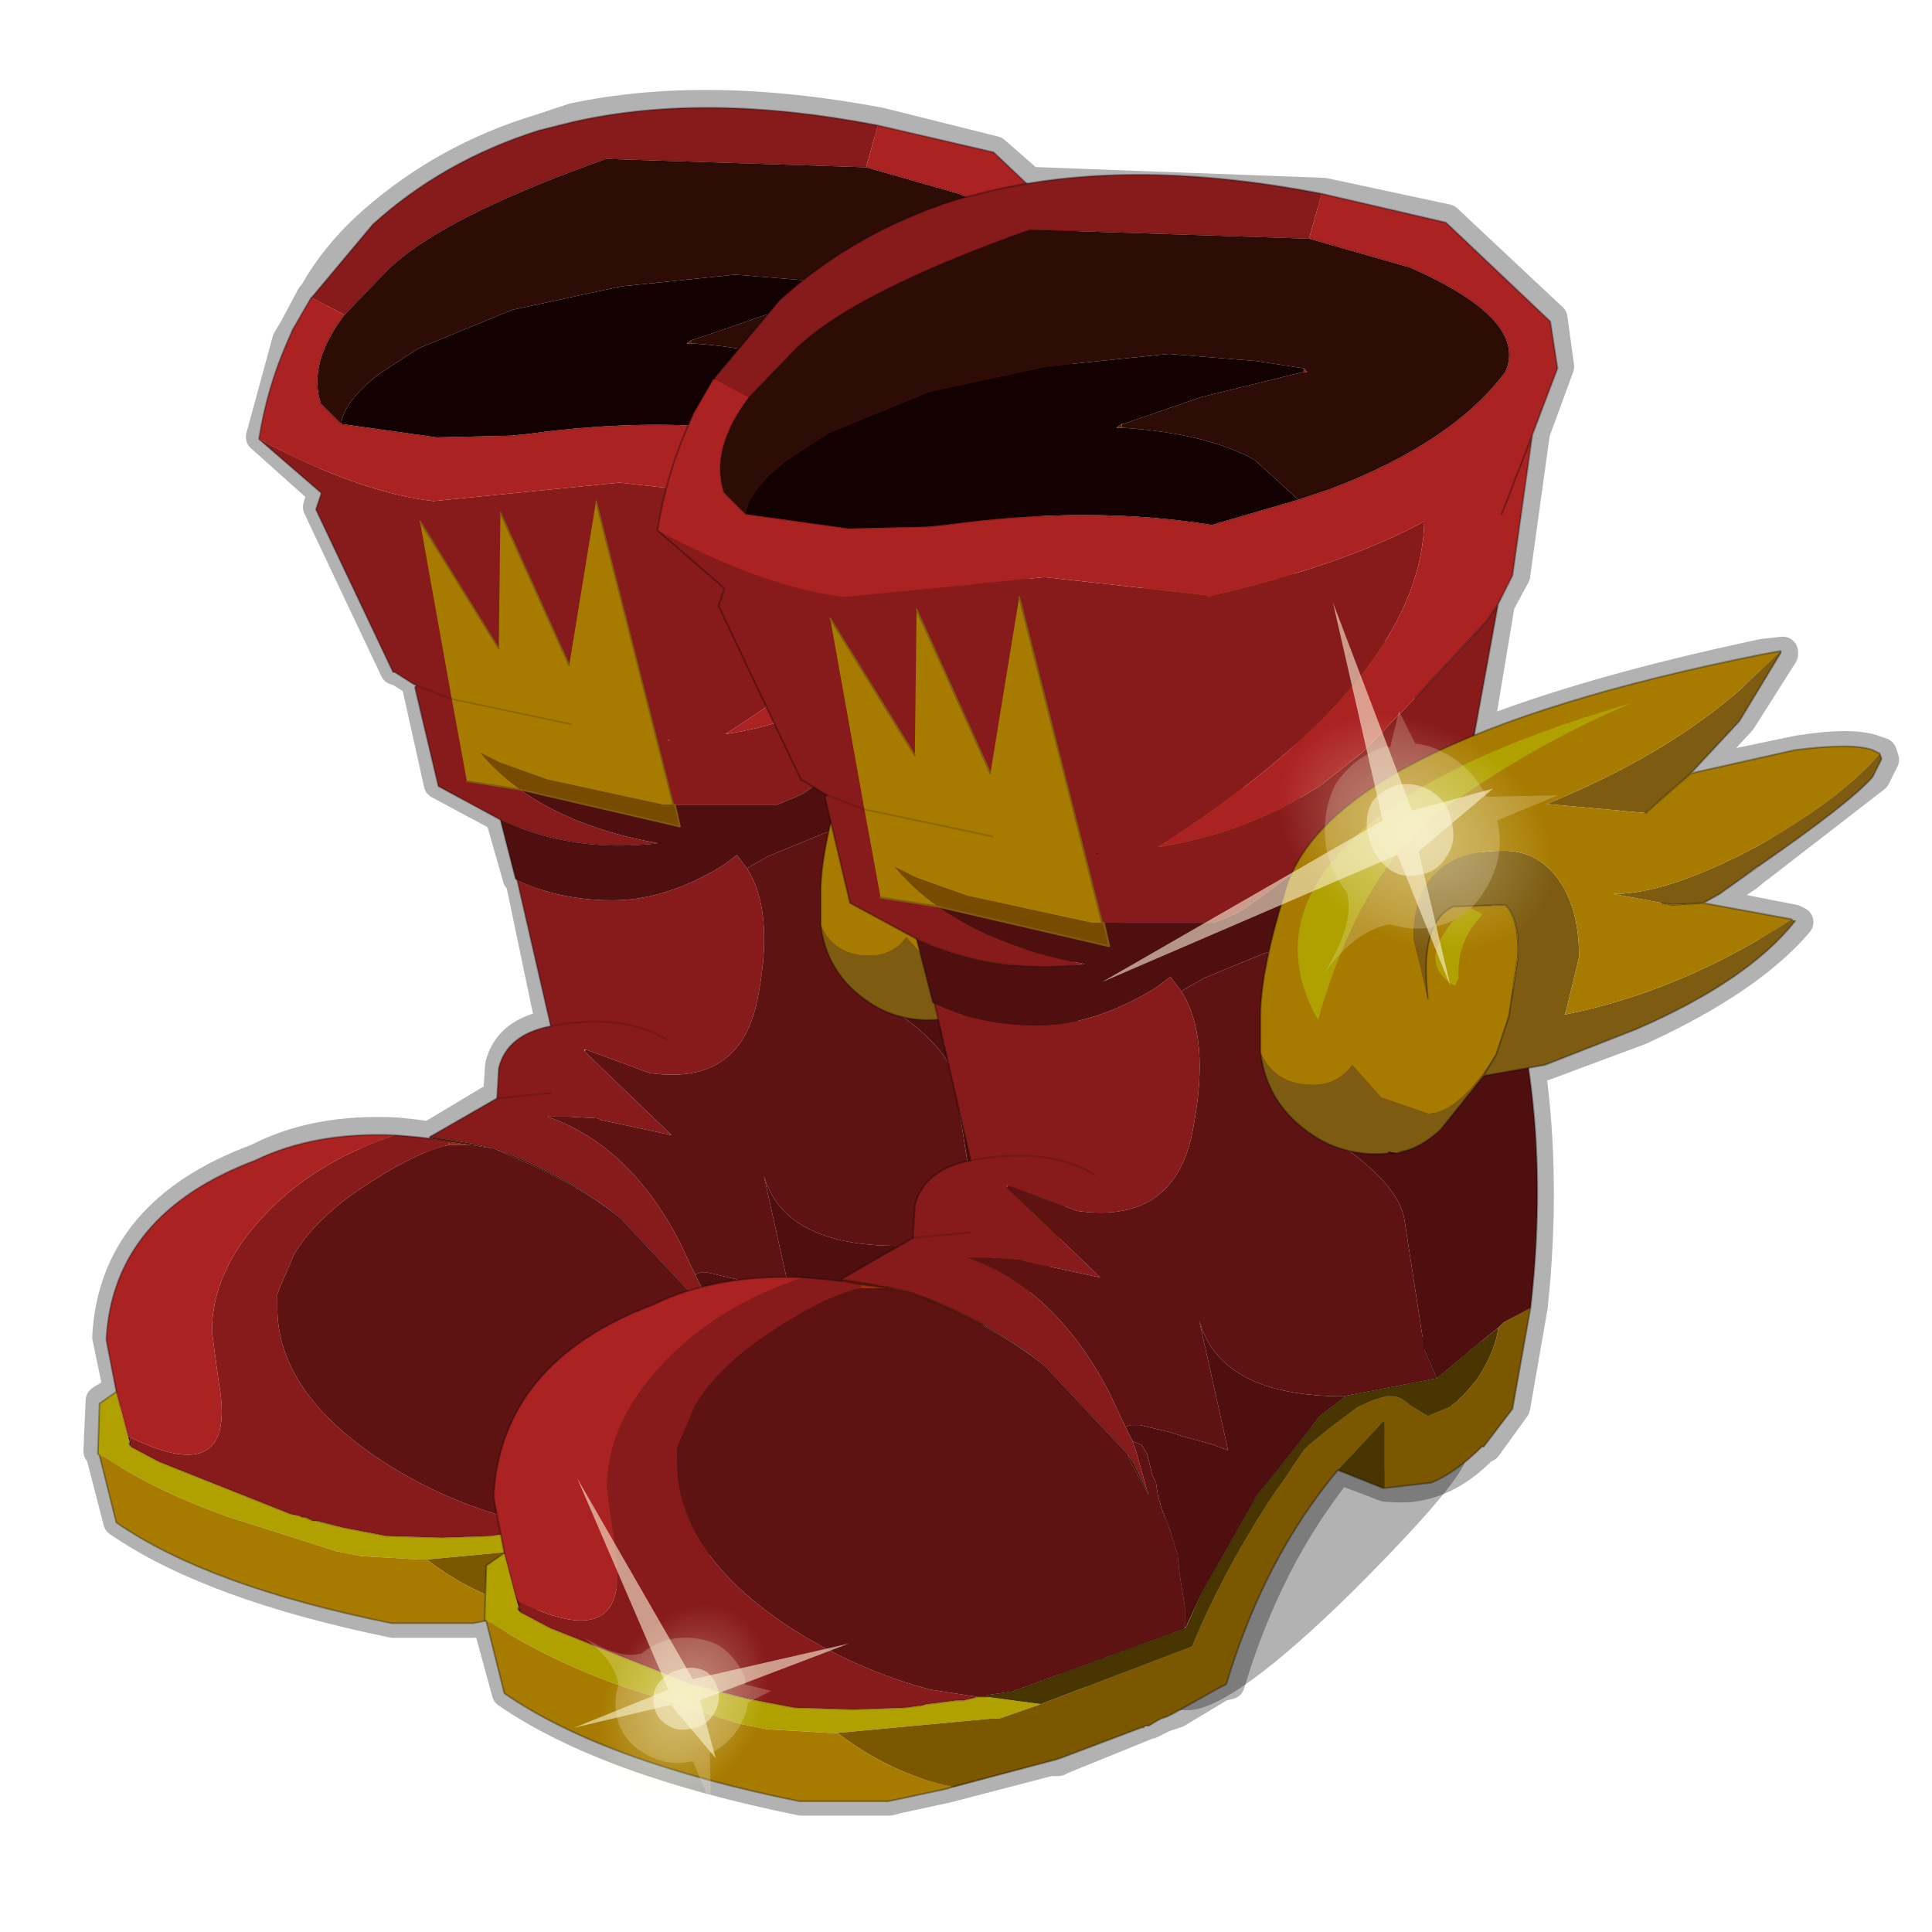 <?xml version="1.0" encoding="UTF-8" standalone="no"?>
<svg xmlns:xlink="http://www.w3.org/1999/xlink" height="440.0px" width="440.0px" xmlns="http://www.w3.org/2000/svg">
  <g transform="matrix(10.0, 0.0, 0.0, 10.0, 0.0, 0.0)">
    <use height="44.0" transform="matrix(1.0, 0.0, 0.0, 1.0, 0.0, 0.0)" width="44.0" xlink:href="#shape0"/>
    <use height="45.2" transform="matrix(0.764, 0.0, 0.0, 0.764, 2.229, 2.435)" width="38.8" xlink:href="#sprite0"/>
    <use height="45.2" transform="matrix(0.82, 0.0, 0.0, 0.82, 11.035, 3.96)" width="38.8" xlink:href="#sprite0"/>
    <use height="49.4" transform="matrix(0.264, 0.0, 0.0, 0.264, 23.4, 13.35)" width="55.7" xlink:href="#sprite1"/>
    <use height="49.4" transform="matrix(0.0, 0.189, -0.189, 0.0, 19.6, 32.45)" width="55.7" xlink:href="#sprite1"/>
    <use height="0.0" transform="matrix(0.603, 0.0, 0.231, 0.603, 21.6, 18.3)" width="0.0" xlink:href="#sprite3"/>
    <use height="0.0" transform="matrix(0.312, 0.127, -0.165, 0.203, 16.2, 31.65)" width="0.0" xlink:href="#sprite3"/>
    <use height="0.0" transform="matrix(0.39, 0.159, -0.206, 0.254, 15.15, 31.85)" width="0.0" xlink:href="#sprite3"/>
  </g>
  <defs>
    <g id="shape0" transform="matrix(1.0, 0.0, 0.0, 1.0, 0.0, 0.0)">
      <path d="M44.0 44.0 L0.0 44.0 0.0 0.0 44.0 0.0 44.0 44.0" fill="#43adca" fill-opacity="0.0" fill-rule="evenodd" stroke="none"/>
      <path d="M27.05 38.95 Q26.2 38.95 25.85 38.55 L24.85 38.45 24.25 38.25 Q24.0 38.05 24.0 37.5 24.0 36.0 28.7 33.15 33.4 30.25 33.4 33.15 33.4 33.65 30.8 36.25 28.05 38.95 27.05 38.95" fill="#000000" fill-opacity="0.302" fill-rule="evenodd" stroke="none"/>
      <path d="M34.95 9.85 L34.5 13.1 34.15 13.75 33.65 16.75 Q36.15 15.75 40.15 14.9 L40.6 14.85 40.6 14.9 39.65 16.4 38.55 17.6 40.95 17.1 Q42.2 16.9 42.7 17.1 L42.85 17.15 42.9 17.3 42.7 17.7 40.05 19.75 40.1 19.7 39.8 19.95 39.2 20.35 38.8 20.55 40.85 20.95 40.95 21.0 Q39.85 22.3 37.35 23.45 L35.2 24.25 34.85 24.35 Q35.2 26.9 34.9 29.75 L34.5 32.05 33.85 32.95 33.8 32.95 Q32.8 34.0 31.6 33.85 L31.55 33.85 30.5 33.45 Q28.85 35.5 28.0 38.35 L27.8 38.4 26.8 39.0 26.65 39.05 26.5 39.1 26.4 39.15 26.2 39.25 26.1 39.25 26.05 39.3 24.2 40.05 24.1 40.1 23.9 40.1 21.6 40.7 20.45 40.95 20.25 41.0 18.25 41.0 Q13.8 40.1 11.55 38.55 L11.1 36.9 11.05 36.9 10.8 36.95 8.95 36.95 Q4.8 36.1 2.7 34.65 L2.3 33.1 2.25 33.05 2.3 31.9 2.7 31.65 2.45 30.45 Q2.6 27.6 5.85 26.4 7.2 25.7 9.05 25.8 L9.5 25.85 9.85 25.9 9.85 25.85 11.35 24.95 11.4 24.25 Q11.6 23.5 12.55 23.35 L11.85 20.0 11.8 20.0 11.4 18.6 10.0 17.85 9.5 15.6 9.55 15.55 9.45 15.5 9.05 15.25 9.0 15.25 7.25 11.55 7.35 11.2 5.95 9.95 6.55 7.75 6.7 7.5 7.1 6.75 7.15 6.7 Q7.65 5.8 8.5 5.05 10.15 3.6 12.3 2.95 L13.05 2.7 Q16.1 2.05 20.05 2.8 L22.65 3.45 23.45 4.15 30.15 4.4 32.95 5.0 35.35 7.25 35.5 8.35 34.95 9.85 Z" fill="none" stroke="#000000" stroke-linecap="round" stroke-linejoin="round" stroke-opacity="0.302" stroke-width="0.7"/>
    </g>
    <g id="sprite0" transform="matrix(1.0, 0.0, 0.0, 1.0, 19.4, 22.6)">
      <use height="45.2" transform="matrix(1.0, 0.0, 0.0, 1.0, -19.4, -22.6)" width="38.8" xlink:href="#shape1"/>
    </g>
    <g id="shape1" transform="matrix(1.0, 0.0, 0.0, 1.0, 19.4, 22.6)">
      <path d="M3.5 -20.8 L6.3 -20.0 Q9.6 -18.55 8.95 -17.1 7.5 -15.15 4.1 -13.85 L3.2 -13.55 2.0 -14.65 Q0.65 -15.4 -1.7 -15.55 L-1.7 -15.65 Q-1.65 -15.65 0.5 -16.4 L3.35 -17.1 3.45 -17.1 3.35 -17.2 2.05 -17.4 -0.4 -17.6 -3.8 -17.25 -7.05 -16.55 -9.85 -15.4 -11.0 -14.65 Q-12.05 -13.85 -12.15 -13.15 L-12.75 -13.75 Q-13.15 -14.95 -12.05 -16.4 L-10.7 -17.8 -10.35 -18.1 Q-8.6 -19.5 -4.25 -21.05 L3.5 -20.8" fill="#2c0c04" fill-rule="evenodd" stroke="none"/>
      <path d="M3.2 -13.55 L0.8 -12.85 Q-2.6 -13.4 -6.6 -12.85 L-7.1 -12.8 -9.3 -12.75 -12.15 -13.15 Q-12.05 -13.85 -11.0 -14.65 L-9.85 -15.4 -7.05 -16.55 -3.8 -17.25 -0.4 -17.6 2.05 -17.4 3.35 -17.2 3.35 -17.1 0.5 -16.4 Q-1.65 -15.65 -1.7 -15.65 L-1.85 -15.55 -1.7 -15.55 Q0.65 -15.4 2.0 -14.65 L3.2 -13.55 M-2.4 -3.75 L-2.35 -3.7 -2.4 -3.7 -2.4 -3.75" fill="#130000" fill-rule="evenodd" stroke="none"/>
      <path d="M8.1 -4.8 L8.1 -4.75 8.05 -4.75 8.1 -4.8 M3.35 -17.1 L3.35 -17.2 3.45 -17.1 3.35 -17.1 M-7.4 -3.05 L-7.55 -2.85 -7.65 -2.95 -8.0 -3.35 -7.4 -3.05" fill="#80240d" fill-rule="evenodd" stroke="none"/>
      <path d="M-6.9 0.45 L-6.95 0.4 -6.9 0.45 M-8.25 8.35 L-8.95 8.35 -8.95 8.25 -8.25 8.35" fill="#9d2c10" fill-rule="evenodd" stroke="none"/>
      <path d="M6.1 -3.25 L6.25 -3.2 6.2 -3.15 6.1 -3.25" fill="#993110" fill-rule="evenodd" stroke="none"/>
      <path d="M-1.7 -15.65 L-1.7 -15.55 -1.85 -15.55 -1.7 -15.65" fill="#5c1909" fill-rule="evenodd" stroke="none"/>
      <path d="M-13.05 -16.9 L-13.0 -16.95 -13.0 -16.9 -13.05 -16.9" fill="#2a0000" fill-rule="evenodd" stroke="none"/>
      <path d="M-9.5 8.15 L-9.5 8.1 -8.25 8.3 -7.6 8.45 -7.05 8.65 Q-5.2 9.4 -3.85 10.5 -5.2 9.45 -7.05 8.7 L-7.6 8.45 -8.25 8.35 -8.95 8.25 -9.5 8.15 M-1.0 13.95 L-0.95 14.1 -1.45 13.2 -1.55 12.95 -1.4 13.15 -1.0 13.95 M-18.85 15.7 L-18.5 17.0 -18.45 17.05 -18.5 17.05 -18.85 15.7" fill="#581809" fill-rule="evenodd" stroke="none"/>
      <path d="M-4.85 5.5 L-4.9 5.55 -4.9 5.5 -4.85 5.5" fill="#9c9c74" fill-rule="evenodd" stroke="none"/>
      <path d="M-19.35 17.6 L-19.4 17.55 -19.35 16.05 -18.85 15.7 -18.5 17.05 -18.45 17.2 -18.5 17.25 -18.45 17.3 -18.4 17.35 -17.65 17.75 -17.55 17.8 -13.65 19.35 -13.4 19.4 -13.3 19.45 -13.25 19.45 -13.2 19.45 -13.0 19.55 -12.9 19.55 -12.1 19.75 -10.8 20.0 -9.15 20.05 -7.7 20.0 -7.35 19.95 -7.3 19.95 -7.25 19.95 -7.1 19.9 -6.3 19.8 -6.1 19.8 -5.7 19.7 -5.65 19.7 -5.45 19.7 -3.95 19.9 -5.1 20.3 -5.3 20.3 -9.6 20.7 -9.8 20.7 -11.55 20.6 -12.3 20.45 -15.45 19.45 Q-17.6 18.7 -19.2 17.65 L-19.35 17.6 M0.1 17.75 L0.05 17.8 0.05 17.75 0.1 17.75 M-13.0 19.55 L-13.25 19.45 -13.0 19.55" fill="#b0a100" fill-rule="evenodd" stroke="none"/>
      <path d="M-18.45 17.05 L-18.4 17.35 -18.45 17.3 -18.45 17.2 -18.5 17.05 -18.45 17.05 M-12.9 19.55 L-12.85 19.55 -12.1 19.75 -12.9 19.55" fill="#491407" fill-rule="evenodd" stroke="none"/>
      <path d="M9.65 8.9 L9.15 11.7 8.35 12.75 8.3 12.75 Q7.6 13.45 6.9 13.75 L5.6 13.9 5.6 12.05 5.55 12.05 4.3 13.4 Q2.25 15.85 1.2 19.35 L1.0 19.45 -0.25 20.15 -0.45 20.25 -0.6 20.3 -0.7 20.35 -0.95 20.5 -1.05 20.5 -1.1 20.55 -1.15 20.55 -3.4 21.4 -3.55 21.45 -3.75 21.5 -6.55 22.25 -6.4 22.2 Q-8.1 21.85 -9.6 20.7 L-5.3 20.3 -5.1 20.3 -3.95 19.9 0.25 18.3 Q1.1 16.25 2.4 14.25 L2.6 13.95 2.75 13.75 3.35 12.85 3.5 12.7 3.75 12.5 4.05 12.25 4.85 11.65 5.3 11.45 5.65 11.35 5.8 11.35 Q6.05 11.35 6.3 11.6 L6.8 11.9 7.4 11.65 7.6 11.5 7.85 11.25 8.15 10.9 Q8.65 10.15 8.75 9.5 L8.75 9.45 8.9 9.3 9.65 8.9 M-18.45 17.2 L-18.45 17.3 -18.5 17.25 -18.45 17.2 M-3.75 21.5 L-6.4 22.2 -3.75 21.5" fill="#7b5800" fill-rule="evenodd" stroke="none"/>
      <path d="M-6.55 22.25 L-7.95 22.55 -8.2 22.6 -10.65 22.6 Q-16.1 21.5 -18.85 19.6 L-19.35 17.6 -19.2 17.65 Q-17.6 18.7 -15.45 19.45 L-12.3 20.45 -11.55 20.6 -9.8 20.7 -9.6 20.7 Q-8.1 21.85 -6.4 22.2 L-6.55 22.25 M0.55 16.75 L0.1 17.75 0.1 17.7 0.55 16.75" fill="#a77b00" fill-rule="evenodd" stroke="none"/>
      <path d="M5.6 13.9 L5.55 13.9 4.3 13.4 5.55 12.05 5.6 12.05 5.6 13.9 M7.05 10.85 L8.25 9.85 8.75 9.45 8.75 9.5 Q8.65 10.15 8.15 10.9 L7.85 11.25 7.6 11.5 7.4 11.65 6.8 11.9 6.3 11.6 Q6.05 11.35 5.8 11.35 L5.65 11.35 5.3 11.45 4.85 11.65 4.05 12.25 3.75 12.5 3.5 12.7 3.35 12.85 2.75 13.75 2.6 13.95 2.4 14.25 Q1.1 16.25 0.25 18.3 L-3.95 19.9 -5.45 19.7 -5.45 19.65 -4.75 19.55 0.05 17.8 0.1 17.75 0.55 16.75 2.0 14.2 2.05 14.1 2.3 13.8 3.8 11.9 4.45 11.4 4.5 11.35 4.45 11.35 7.05 10.85 7.0 10.85 7.05 10.85" fill="#483500" fill-rule="evenodd" stroke="none"/>
      <path d="M8.75 -10.65 L7.9 -6.0 8.1 -4.8 8.05 -4.75 7.9 -4.8 7.05 -4.95 6.4 -4.85 5.25 -4.5 Q4.65 -4.25 3.8 -3.65 L3.3 -3.35 1.65 -2.15 1.45 -2.05 0.85 -1.8 -0.1 -1.8 -2.55 -1.8 -6.0 -2.55 -7.4 -3.05 -8.0 -3.35 -7.65 -2.95 -7.55 -2.85 Q-5.8 -1.2 -2.7 -0.65 -5.25 -0.35 -7.4 -1.35 L-9.25 -2.35 -9.95 -5.3 -9.9 -5.35 -10.0 -5.4 -10.55 -5.75 -10.6 -5.75 -12.9 -10.6 -12.75 -11.05 -12.75 -11.1 -14.6 -12.7 Q-11.6 -11.1 -9.4 -10.85 L-3.85 -11.4 0.65 -10.9 0.7 -10.85 0.85 -10.9 Q4.5 -11.75 6.7 -12.95 6.6 -8.55 -0.7 -3.9 1.5 -4.25 3.3 -5.3 L3.8 -5.6 5.0 -6.55 6.45 -8.05 8.45 -10.2 8.75 -10.65 M-10.55 8.05 L-9.95 8.1 -9.5 8.15 -8.95 8.25 -8.95 8.35 Q-9.95 8.55 -11.65 9.7 -12.95 10.6 -13.55 11.6 L-14.0 12.65 -14.05 12.8 -14.05 13.2 Q-14.05 15.7 -10.95 17.75 -9.1 18.95 -7.0 19.5 L-5.7 19.7 -6.1 19.8 -6.3 19.8 -7.1 19.9 -7.25 19.95 -7.3 19.95 -7.35 19.95 -7.7 20.0 -9.15 20.05 -10.8 20.0 -12.1 19.75 -12.85 19.55 -12.9 19.55 -13.0 19.55 -13.2 19.45 -13.25 19.45 -13.3 19.45 -13.4 19.4 -13.65 19.35 -17.55 17.8 -17.65 17.75 -18.4 17.35 -18.45 17.05 Q-15.2 18.65 -15.8 15.4 L-16.0 13.9 Q-16.0 12.1 -14.45 10.45 -12.95 8.85 -10.55 8.05 M-9.5 8.1 L-7.5 6.95 -7.5 6.9 -7.45 6.05 Q-7.2 5.05 -5.9 4.8 L-6.9 0.45 Q-5.65 1.05 -4.05 1.05 -2.45 1.05 -0.75 0.0 L-0.35 -0.3 -0.05 0.1 Q0.75 1.35 0.3 3.8 -0.15 6.6 -2.95 6.2 L-4.85 5.5 -4.9 5.5 -4.9 5.55 -3.6 6.8 -2.3 8.05 -4.4 7.6 -4.5 7.55 -5.4 7.5 -6.0 7.5 Q-3.55 8.35 -2.05 11.25 L-1.6 12.2 -1.4 12.6 -1.3 12.9 -1.0 13.95 -1.4 13.15 -1.55 12.95 -3.85 10.5 Q-5.2 9.4 -7.05 8.65 L-7.6 8.45 -8.25 8.3 -9.5 8.1 M-13.0 -16.95 L-11.2 -19.1 Q-9.1 -21.0 -6.25 -21.9 L-5.25 -22.15 Q-1.3 -23.05 3.85 -22.05 L3.5 -20.8 -4.25 -21.05 Q-8.6 -19.5 -10.35 -18.1 L-10.7 -17.8 -12.05 -16.4 -12.15 -16.45 -13.0 -16.9 -13.0 -16.95 M-2.4 -3.75 L-2.4 -3.7 -2.35 -3.7 -2.4 -3.75 M-5.9 6.8 L-7.5 6.95 -5.9 6.8 M-2.45 5.2 Q-3.75 4.4 -5.9 4.8 -3.75 4.4 -2.45 5.2" fill="#871a1b" fill-rule="evenodd" stroke="none"/>
      <path d="M-0.05 0.1 L0.55 -0.25 2.25 -0.95 4.0 -1.45 4.4 -1.45 Q4.8 0.75 3.55 3.85 5.95 5.25 6.15 6.45 L6.65 9.7 6.7 9.7 6.7 10.05 7.05 10.85 7.0 10.85 7.05 10.85 4.45 11.35 Q1.05 11.35 0.45 9.25 L1.25 12.85 0.85 12.7 -0.05 12.45 -0.35 12.35 -1.2 12.15 -1.45 12.15 -1.6 12.2 -2.05 11.25 Q-3.55 8.35 -6.0 7.5 L-5.4 7.5 -4.5 7.55 -4.4 7.6 -2.3 8.05 -3.6 6.8 -4.9 5.55 -4.85 5.5 -2.95 6.2 Q-0.15 6.6 0.3 3.8 0.75 1.35 -0.05 0.1 M0.05 17.8 L-4.75 19.55 -5.45 19.65 -5.45 19.7 -5.65 19.7 -5.7 19.7 -7.0 19.5 Q-9.1 18.95 -10.95 17.75 -14.05 15.7 -14.05 13.2 L-14.05 12.8 -14.0 12.65 -13.55 11.6 Q-12.95 10.6 -11.65 9.7 -9.95 8.55 -8.95 8.35 L-8.25 8.35 -7.6 8.45 -7.05 8.7 Q-5.2 9.45 -3.85 10.5 L-1.55 12.95 -1.45 13.2 -0.95 14.1 -1.0 13.95 -1.3 12.9 -1.4 12.6 -1.15 12.7 -1.0 12.95 -0.85 13.55 -0.75 13.75 -0.7 14.1 -0.6 14.45 -0.35 15.1 -0.15 15.75 -0.1 16.25 0.05 17.2 0.05 17.75 0.05 17.8 M6.65 9.75 L6.65 9.7 6.65 9.75" fill="#5e1212" fill-rule="evenodd" stroke="none"/>
      <path d="M3.85 -22.05 L7.3 -21.25 10.2 -18.5 10.4 -17.2 9.7 -15.35 9.15 -11.45 8.75 -10.65 8.45 -10.2 6.45 -8.05 5.0 -6.55 3.8 -5.6 3.3 -5.3 Q1.5 -4.25 -0.7 -3.9 6.6 -8.55 6.7 -12.95 4.5 -11.75 0.85 -10.9 L0.7 -10.85 0.65 -10.9 -3.85 -11.4 -9.4 -10.85 Q-11.6 -11.1 -14.6 -12.7 -14.35 -14.25 -13.75 -15.6 L-13.6 -15.95 -13.05 -16.9 -13.0 -16.9 -12.15 -16.45 -12.05 -16.4 Q-13.15 -14.95 -12.75 -13.75 L-12.15 -13.15 -9.3 -12.75 -7.1 -12.8 -6.6 -12.85 Q-2.6 -13.4 0.8 -12.85 L3.2 -13.55 4.1 -13.85 Q7.5 -15.15 8.95 -17.1 9.6 -18.55 6.3 -20.0 L3.5 -20.8 3.85 -22.05 M-18.85 15.7 L-19.15 14.15 Q-18.95 10.4 -14.7 8.8 -12.95 7.95 -10.55 8.05 -12.95 8.85 -14.45 10.45 -16.0 12.1 -16.0 13.9 L-15.8 15.4 Q-15.2 18.65 -18.45 17.05 L-18.5 17.0 -18.85 15.7 M8.85 -13.15 L9.7 -15.35 8.85 -13.15" fill="#ab2222" fill-rule="evenodd" stroke="none"/>
      <path d="M8.1 -4.75 L8.75 -1.3 8.95 -0.7 Q10.25 3.7 9.65 8.9 L8.9 9.3 8.75 9.45 8.25 9.85 7.05 10.85 6.7 10.05 6.7 9.7 6.65 9.7 6.15 6.45 Q5.95 5.25 3.55 3.85 4.8 0.75 4.4 -1.45 L4.0 -1.45 2.25 -0.95 0.55 -0.25 -0.05 0.1 -0.35 -0.3 -0.75 0.0 Q-2.45 1.05 -4.05 1.05 -5.65 1.05 -6.9 0.45 L-6.95 0.4 -7.4 -1.35 Q-5.25 -0.35 -2.7 -0.65 -5.8 -1.2 -7.55 -2.85 L-7.4 -3.05 -6.0 -2.55 -2.55 -1.8 -0.1 -1.8 0.85 -1.8 1.45 -2.05 1.65 -2.15 3.3 -3.35 3.8 -3.65 Q4.65 -4.25 5.25 -4.5 L6.4 -4.85 7.05 -4.95 7.9 -4.8 8.05 -4.75 8.1 -4.75 M6.1 -3.25 L6.2 -3.15 6.25 -3.2 6.1 -3.25 M4.45 11.4 L3.8 11.9 2.3 13.8 2.05 14.1 2.0 14.2 0.55 16.75 0.1 17.7 0.1 17.75 0.05 17.75 0.05 17.2 -0.1 16.25 -0.15 15.75 -0.35 15.1 -0.6 14.45 -0.7 14.1 -0.75 13.75 -0.85 13.55 -1.0 12.95 -1.15 12.7 -1.4 12.6 -1.6 12.2 -1.45 12.15 -1.2 12.15 -0.35 12.35 -0.05 12.45 0.85 12.7 1.25 12.85 0.45 9.25 Q1.05 11.35 4.45 11.35 L4.5 11.35 4.45 11.4 4.45 11.35 4.45 11.4" fill="#4f0f0f" fill-rule="evenodd" stroke="none"/>
      <path d="M3.85 -22.05 L7.3 -21.25 10.2 -18.5 10.4 -17.2 9.7 -15.35 9.15 -11.45 8.75 -10.65 7.9 -6.0 8.1 -4.8 8.1 -4.75 8.75 -1.3 8.95 -0.7 Q10.25 3.7 9.65 8.9 L9.15 11.7 8.35 12.75 8.3 12.75 Q7.6 13.45 6.9 13.75 L5.6 13.9 5.55 13.9 4.3 13.4 Q2.25 15.85 1.2 19.35 L1.0 19.45 -0.25 20.15 -0.45 20.25 -0.6 20.3 -0.7 20.35 -0.95 20.5 -1.05 20.5 -1.1 20.55 -1.15 20.55 -3.4 21.4 -3.55 21.45 -3.75 21.5 M-6.55 22.25 L-7.95 22.55 -8.2 22.6 -10.65 22.6 Q-16.1 21.5 -18.85 19.6 L-19.35 17.6 -19.4 17.55 -19.35 16.05 -18.85 15.7 -19.15 14.15 Q-18.95 10.4 -14.7 8.8 -12.95 7.95 -10.55 8.05 L-9.95 8.1 -9.5 8.15 -9.5 8.1 -7.5 6.95 -7.5 6.9 -7.45 6.05 Q-7.2 5.05 -5.9 4.8 L-6.9 0.45 -6.95 0.4 -7.4 -1.35 -9.25 -2.35 -9.95 -5.3 -9.9 -5.35 -10.0 -5.4 -10.55 -5.75 -10.6 -5.75 -12.9 -10.6 -12.75 -11.05 M-12.75 -11.1 L-14.6 -12.7 Q-14.35 -14.25 -13.75 -15.6 L-13.6 -15.95 -13.05 -16.9 -13.0 -16.95 -11.2 -19.1 Q-9.1 -21.0 -6.25 -21.9 L-5.25 -22.15 Q-1.3 -23.05 3.85 -22.05 M9.7 -15.35 L8.85 -13.15 M8.75 -10.65 L8.45 -10.2 6.45 -8.05 M-6.4 22.2 L-6.55 22.25 M-6.4 22.2 L-3.75 21.5" fill="none" stroke="#000000" stroke-linecap="round" stroke-linejoin="round" stroke-opacity="0.302" stroke-width="0.05"/>
      <path d="M3.5 -20.8 L6.3 -20.0 Q9.6 -18.55 8.95 -17.1 7.5 -15.15 4.1 -13.85 L3.2 -13.55 0.8 -12.85 Q-2.6 -13.4 -6.6 -12.85 L-7.1 -12.8 -9.3 -12.75 -12.15 -13.15 -12.75 -13.75 Q-13.15 -14.95 -12.05 -16.4 M6.7 9.7 L6.7 10.05 7.05 10.85 8.25 9.85 M4.45 11.4 L3.8 11.9 2.3 13.8 2.05 14.1 2.0 14.2 0.55 16.75 0.1 17.75 0.05 17.8 -4.75 19.55 -5.45 19.65 -5.45 19.7 M4.45 11.35 L7.05 10.85 7.0 10.85 7.05 10.85 M4.45 11.35 L4.45 11.4 M6.65 9.7 L6.65 9.75 M0.05 17.75 L0.1 17.75 0.1 17.7 0.55 16.75 M-0.95 14.1 L-1.45 13.2 -1.55 12.95 -3.85 10.5 Q-5.2 9.45 -7.05 8.7 L-7.6 8.45 -8.25 8.35 -8.95 8.25 -9.5 8.15 M-5.7 19.7 L-5.65 19.7 -5.45 19.7 M3.5 -20.8 L-4.25 -21.05 Q-8.6 -19.5 -10.35 -18.1 L-10.7 -17.8 -12.05 -16.4 M-2.7 -0.65 Q-5.25 -0.35 -7.4 -1.35 M-7.5 6.95 L-5.9 6.8 M-9.5 8.1 L-8.25 8.3 -7.6 8.45 -7.05 8.65 Q-5.2 9.4 -3.85 10.5 M-5.9 4.8 Q-3.75 4.4 -2.45 5.2 M-18.45 17.05 L-18.4 17.35 -17.65 17.75 -17.55 17.8 -13.65 19.35 -13.4 19.4 -13.3 19.45 M-13.25 19.45 L-13.2 19.45 -13.0 19.55 -12.9 19.55 -12.85 19.55 -12.1 19.75 -10.8 20.0 -9.15 20.05 -7.7 20.0 -7.35 19.95 -7.3 19.95 M-7.1 19.9 L-6.3 19.8 -6.1 19.8 -5.7 19.7 M-18.85 15.7 L-18.5 17.0 -18.45 17.05 M-18.45 17.2 L-18.45 17.3 M-13.25 19.45 L-13.0 19.55 M-12.9 19.55 L-12.1 19.75 M-1.55 12.95 L-1.4 13.15 -1.0 13.95" fill="none" stroke="#000000" stroke-linecap="round" stroke-linejoin="round" stroke-opacity="0.153" stroke-width="0.05"/>
      <path d="M19.35 -6.5 L19.4 -6.35 19.15 -5.85 Q18.55 -5.15 15.95 -3.35 L16.0 -3.4 15.6 -3.1 14.9 -2.6 14.45 -2.35 13.6 -2.3 13.3 -2.35 11.95 -2.6 Q13.45 -2.6 15.9 -3.9 18.3 -5.25 19.35 -6.5 M16.9 -1.9 L17.0 -1.85 Q15.7 -0.2 12.6 1.15 L10.05 2.15 8.35 2.45 7.15 3.95 Q6.6 4.45 6.1 4.55 L5.95 4.6 5.7 4.55 5.7 4.6 Q4.7 4.7 3.85 4.25 2.35 3.4 2.15 1.8 2.55 2.7 3.6 2.7 4.3 2.7 4.7 2.15 L5.5 3.05 6.8 3.5 Q7.65 3.5 8.7 1.85 L9.05 0.8 9.3 -0.85 Q9.35 -1.9 8.95 -2.3 L7.5 -2.25 Q6.55 -1.8 6.8 0.3 L6.6 -0.55 6.4 -1.35 Q6.4 -3.8 8.9 -3.8 9.8 -3.8 10.35 -3.1 11.0 -2.3 11.0 -0.85 L10.65 0.6 10.6 0.75 Q13.85 0.1 16.9 -1.9 M16.6 -9.35 L16.6 -9.3 15.45 -7.4 14.1 -5.95 13.7 -5.6 12.85 -4.85 10.1 -5.1 Q13.4 -6.45 15.5 -8.3 L16.6 -9.35 M8.35 2.45 L8.7 1.85 8.35 2.45" fill="#7d5c12" fill-rule="evenodd" stroke="none"/>
      <path d="M14.1 -5.95 L17.0 -6.6 Q18.6 -6.8 19.15 -6.6 L19.35 -6.5 Q18.3 -5.25 15.9 -3.9 13.45 -2.6 11.95 -2.6 L13.3 -2.35 13.6 -2.3 14.45 -2.35 16.9 -1.9 Q13.85 0.1 10.6 0.75 L10.65 0.6 11.0 -0.85 Q11.0 -2.3 10.35 -3.1 9.8 -3.8 8.9 -3.8 6.4 -3.8 6.4 -1.35 L6.6 -0.55 6.8 0.3 Q6.55 -1.8 7.5 -2.25 L8.95 -2.3 Q9.35 -1.9 9.3 -0.85 L9.05 0.8 8.7 1.85 Q7.65 3.5 6.8 3.5 L5.5 3.05 4.7 2.15 Q4.3 2.7 3.6 2.7 2.55 2.7 2.15 1.8 L2.15 1.55 2.15 0.65 Q2.2 -0.6 2.8 -2.55 3.85 -6.8 16.05 -9.25 L16.6 -9.35 15.5 -8.3 Q13.4 -6.45 10.1 -5.1 L12.85 -4.85 13.7 -5.6 14.1 -5.95" fill="#a77b00" fill-rule="evenodd" stroke="none"/>
      <path d="M14.1 -5.95 L17.0 -6.6 Q18.6 -6.8 19.15 -6.6 L19.35 -6.5 19.4 -6.35 19.15 -5.85 Q18.55 -5.15 15.95 -3.35 L15.6 -3.1 14.9 -2.6 14.45 -2.35 16.9 -1.9 M17.0 -1.85 Q15.7 -0.2 12.6 1.15 L10.05 2.15 8.35 2.45 7.15 3.95 Q6.6 4.45 6.1 4.55 L5.95 4.6 5.7 4.6 Q4.7 4.7 3.85 4.25 2.35 3.4 2.15 1.8 L2.15 1.55 2.15 0.65 Q2.2 -0.6 2.8 -2.55 3.85 -6.8 16.05 -9.25 L16.6 -9.35 16.6 -9.3 15.45 -7.4 14.1 -5.95 13.7 -5.6 12.85 -4.85 M6.8 0.3 Q6.55 -1.8 7.5 -2.25 L8.95 -2.3 Q9.35 -1.9 9.3 -0.85 L9.05 0.8 8.7 1.85 8.35 2.45 M16.0 -3.4 L15.6 -3.1 M13.3 -2.35 L13.6 -2.3 14.45 -2.35" fill="none" stroke="#000000" stroke-linecap="round" stroke-linejoin="round" stroke-opacity="0.302" stroke-width="0.05"/>
      <path d="M7.5 -5.15 Q5.0 -3.5 3.75 0.9 2.2 -1.85 4.9 -4.3 7.1 -6.35 12.45 -7.9 9.95 -6.85 7.5 -5.15" fill="#b0a100" fill-rule="evenodd" stroke="none"/>
      <path d="M8.3 -2.05 L8.3 -2.0 Q7.6 -1.3 7.65 -0.25 L7.55 -0.05 Q6.5 -0.65 7.5 -1.85 L8.0 -2.2 8.3 -2.05" fill="#b0a100" fill-rule="evenodd" stroke="none"/>
      <path d="M-7.45 -6.45 L-7.4 -10.5 -5.35 -5.95 -4.55 -10.85 -2.25 -1.8 -2.55 -1.8 -6.0 -2.55 -7.4 -3.05 -8.0 -3.35 Q-7.5 -2.75 -6.8 -2.25 L-8.4 -2.5 -8.85 -4.95 -9.8 -10.25 -7.45 -6.45 M-5.3 -4.2 L-8.85 -4.95 -5.3 -4.2" fill="#a77b00" fill-rule="evenodd" stroke="none"/>
      <path d="M-6.8 -2.25 Q-7.5 -2.75 -8.0 -3.35 L-7.4 -3.05 -6.0 -2.55 -2.55 -1.8 -2.25 -1.8 -2.2 -1.8 -2.05 -1.15 -6.8 -2.25" fill="#784c00" fill-rule="evenodd" stroke="none"/>
      <path d="M-8.85 -4.95 L-5.3 -4.2 M-8.85 -4.95 L-9.25 -5.1 -9.9 -5.35" fill="none" stroke="#000000" stroke-linecap="round" stroke-linejoin="round" stroke-opacity="0.153" stroke-width="0.05"/>
      <path d="M-7.45 -6.45 L-9.8 -10.25 M-2.25 -1.8 L-4.55 -10.85 M-5.35 -5.95 L-7.4 -10.5 M-6.8 -2.25 L-8.4 -2.5 M-2.25 -1.8 L-2.2 -1.8 -2.05 -1.15 -6.8 -2.25" fill="none" stroke="#7d5c12" stroke-linecap="round" stroke-linejoin="round" stroke-width="0.05"/>
    </g>
    <g id="sprite1" transform="matrix(1.0, 0.0, 0.0, 1.0, 0.0, 0.0)">
      <use height="15.35" transform="matrix(1.409, -1.409, 1.409, 1.409, 0.0, 27.75)" width="19.7" xlink:href="#sprite2"/>
      <use height="39.45" transform="matrix(1.0, 0.0, 0.0, 1.0, 11.1, 1.6)" width="44.6" xlink:href="#shape3"/>
    </g>
    <g id="sprite2" transform="matrix(1.0, 0.0, 0.0, 1.0, 0.0, 0.0)">
      <use height="15.35" transform="matrix(1.0, 0.0, 0.0, 1.0, 0.0, 0.0)" width="19.7" xlink:href="#shape2"/>
    </g>
    <g id="shape2" transform="matrix(1.0, 0.0, 0.0, 1.0, 0.0, 0.0)">
      <path d="M13.55 8.2 L0.0 4.55 12.95 9.7 10.55 15.35 13.7 10.25 17.9 10.6 14.75 8.8 18.7 0.0 13.55 8.2" fill="#fcf3d8" fill-opacity="0.592" fill-rule="evenodd" stroke="none"/>
      <path d="M10.25 9.3 Q9.6 10.5 7.0 11.1 9.3 10.7 10.6 11.6 11.05 12.5 11.9 13.05 13.15 13.85 14.6 13.45 16.25 13.05 17.05 11.7 L19.7 12.8 17.45 10.65 Q17.8 9.75 17.65 8.6 17.45 7.5 16.9 6.85 L17.4 5.35 16.0 6.2 15.95 6.05 Q14.65 5.35 13.2 5.65 11.75 6.15 10.85 7.5 10.35 8.35 10.25 9.3 M15.95 8.85 Q16.1 9.7 15.65 10.3 15.2 11.1 14.45 11.25 13.7 11.45 13.1 11.05 12.35 10.6 12.25 9.85 12.15 9.05 12.6 8.3 13.0 7.55 13.8 7.3 14.45 7.2 15.15 7.6 15.8 8.1 15.95 8.85" fill="#fcf3d8" fill-opacity="0.224" fill-rule="evenodd" stroke="none"/>
      <path d="M15.95 8.85 Q15.8 8.1 15.15 7.6 14.45 7.2 13.8 7.3 13.0 7.55 12.6 8.3 12.15 9.05 12.25 9.85 12.35 10.6 13.1 11.05 13.7 11.45 14.45 11.25 15.2 11.1 15.65 10.3 16.1 9.7 15.95 8.85" fill="#fcf3d8" fill-opacity="0.631" fill-rule="evenodd" stroke="none"/>
    </g>
    <g id="shape3" transform="matrix(1.0, 0.0, 0.0, 1.0, -11.1, -1.6)">
      <path d="M52.95 34.75 Q48.75 40.75 39.9 41.05 31.15 41.35 22.85 35.55 14.9 30.0 12.0 21.9 9.5 13.75 13.9 7.75 18.1 1.8 26.85 1.6 35.6 1.6 43.7 7.15 51.85 12.75 54.75 20.8 57.35 28.9 52.95 34.75" fill="url(#gradient0)" fill-rule="evenodd" stroke="none"/>
    </g>
    <radialGradient cx="0" cy="0" gradientTransform="matrix(-0.031, -0.021, 0.017, -0.022, 33.5, 21.3)" gradientUnits="userSpaceOnUse" id="gradient0" r="819.2" spreadMethod="pad">
      <stop offset="0.0" stop-color="#ffffde" stop-opacity="0.388"/>
      <stop offset="0.412" stop-color="#ffffcc" stop-opacity="0.0"/>
    </radialGradient>
  </defs>
</svg>
